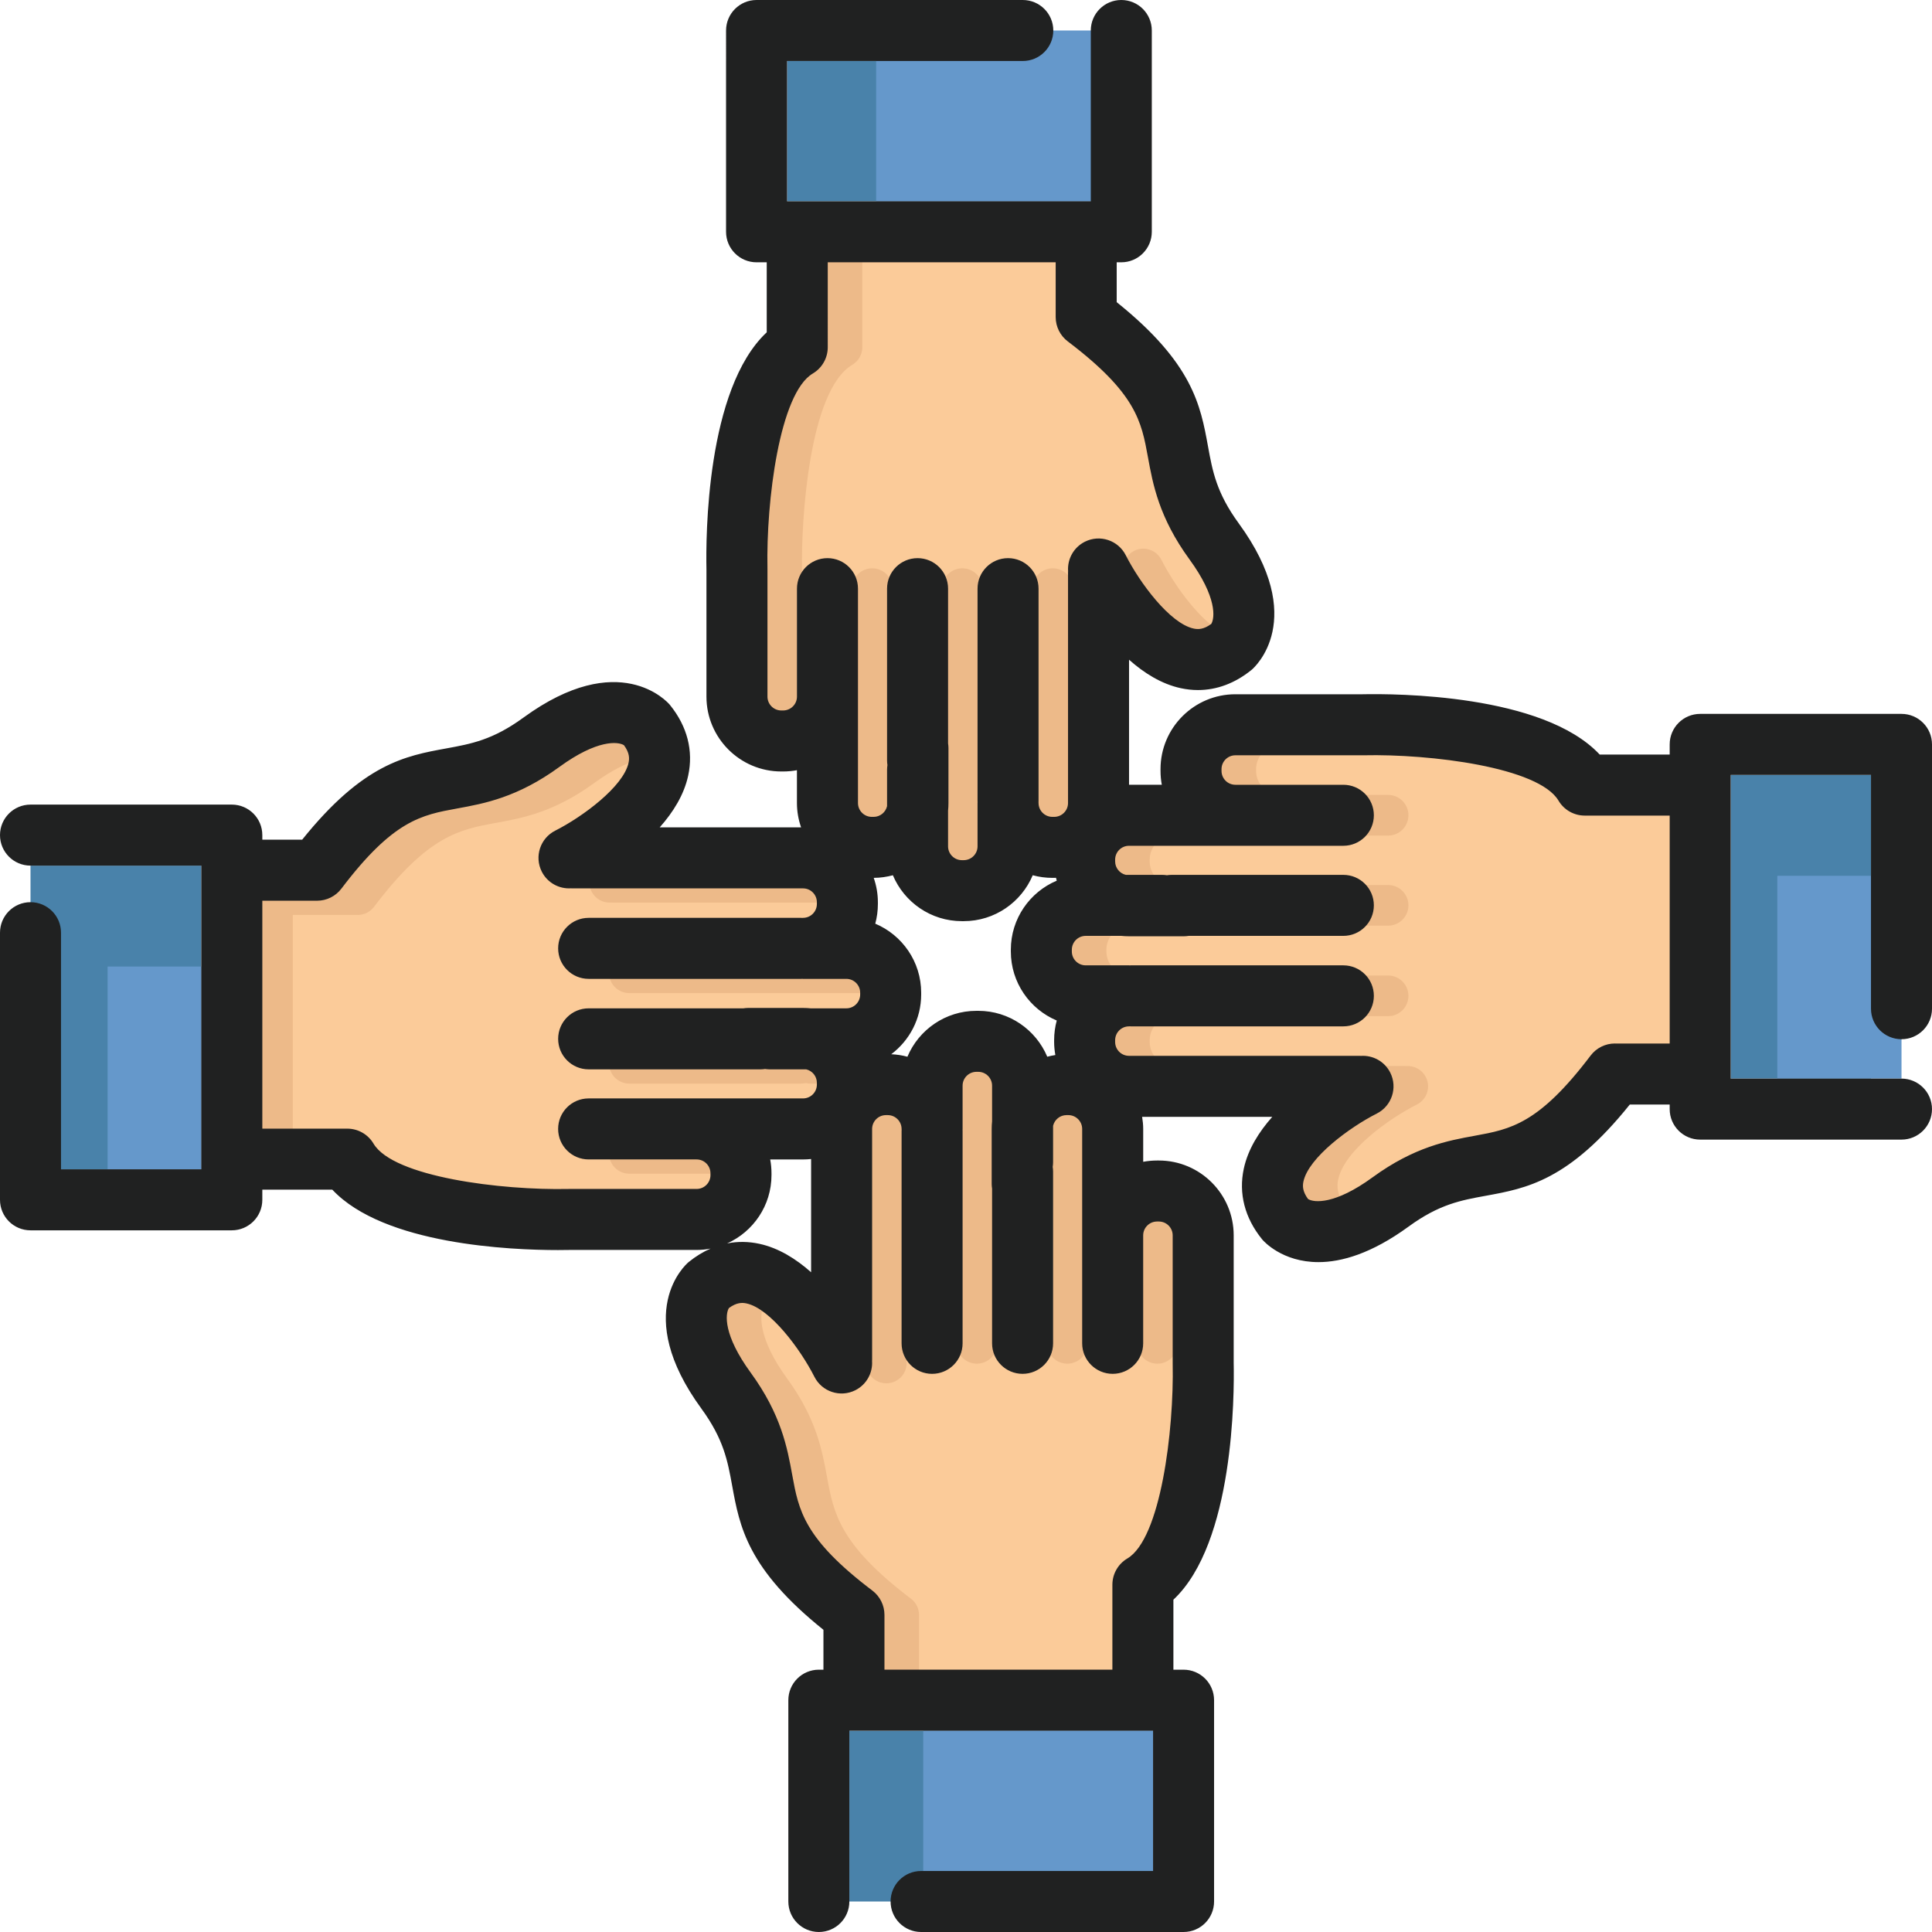<?xml version="1.0" encoding="iso-8859-1"?>
<!-- Generator: Adobe Illustrator 19.0.0, SVG Export Plug-In . SVG Version: 6.00 Build 0)  -->
<svg xmlns="http://www.w3.org/2000/svg" xmlns:xlink="http://www.w3.org/1999/xlink" version="1.1" id="Layer_1" x="0px" y="0px" viewBox="0 0 512 512" style="enable-background:new 0 0 512 512;" xml:space="preserve">
<g>
	<rect x="458.655" y="205.35" style="fill:#4982AA;" width="37.179" height="80.486"/>
	<rect x="8.084" y="229.398" style="fill:#4982AA;" width="45.265" height="80.486"/>
</g>
<g>
	<rect x="28.521" y="256.14" style="fill:#6598CB;" width="24.824" height="53.743"/>
	<rect x="471.008" y="232.092" style="fill:#6598CB;" width="32.912" height="53.743"/>
</g>
<g>
	<path style="fill:#4982AA;" d="M211.278,53.345c0.008,0,0.014,0.001,0.022,0.001h76.531c0.008,0,0.014-0.001,0.022-0.001   c0.008,0,0.014,0.001,0.022,0.001h1.196V16.168h-80.484v37.178h2.672C211.264,53.346,211.271,53.345,211.278,53.345z"/>
	<rect x="225.086" y="458.655" style="fill:#4982AA;" width="80.486" height="45.262"/>
</g>
<g>
	<path style="fill:#6598CB;" d="M234.223,53.345l0.016,0.001h57.909c0,0,0.01-0.001,0.016-0.001l0.016,0.001h0.905V8.084h-60.9   v45.262h2.021C234.211,53.346,234.217,53.345,234.223,53.345z"/>
	<rect x="244.671" y="458.655" style="fill:#6598CB;" width="60.901" height="37.178"/>
</g>
<g>
	<path style="fill:#FBCB99;" d="M415.337,210.792c-6.256-10.572-36.259-13.365-51.25-13.365c-0.945,0-1.867,0.011-2.756,0.03   l-33.947,0.001c-3.509,0-6.363,2.853-6.363,6.362v0.476c0,3.51,2.854,6.365,6.363,6.365h28.619c2.972,0,5.389,2.418,5.389,5.389   s-2.418,5.389-5.389,5.389h-56.812c-3.509,0-6.363,2.853-6.363,6.362v0.474c0,2.967,2.021,5.511,4.915,6.188l0.303,0.07h9.981   c0.235,0,0.494,0.023,0.815,0.07l0.401,0.061l0.402-0.06c0.322-0.05,0.582-0.071,0.817-0.071h45.54   c2.972,0,5.389,2.418,5.389,5.389c0,2.972-2.418,5.389-5.389,5.389h-41.004l-0.41,0.031c-0.323,0.05-0.586,0.072-0.828,0.072   h-14.57c-0.583,0-1.176-0.03-1.762-0.091l-9.712-0.014c-3.509,0-6.363,2.854-6.363,6.363v0.475c0,3.51,2.854,6.364,6.363,6.364   h68.286c2.972,0,5.389,2.418,5.389,5.389c0,2.972-2.418,5.389-5.389,5.389h-56.279l-0.287-0.015l-0.247,0.015   c-3.509,0-6.363,2.854-6.363,6.364v0.473c0,3.51,2.854,6.365,6.363,6.365l61.173,0.003l0.341,0.016l0.142-0.01   c2.174-0.137,4.204,1.021,5.179,2.96c1.331,2.653,0.261,5.896-2.393,7.234c-7.482,3.788-19.205,12.194-20.843,19.832   c-0.321,1.5-0.497,3.838,1.685,6.812l0.308,0.421l0.443,0.275c1.023,0.636,2.423,0.972,4.05,0.972c3.05,0,8.317-1.19,16.082-6.854   c10.588-7.725,19.115-9.279,25.971-10.529c9.636-1.758,17.959-3.276,32.348-22.269c1.012-1.338,2.619-2.135,4.295-2.135h17.207   v-65.793h-25.204C418.079,213.436,416.302,212.422,415.337,210.792z"/>
	<path style="fill:#FBCB99;" d="M190.979,310.939c0-3.51-2.854-6.365-6.363-6.365h-28.619c-2.972,0-5.389-2.418-5.389-5.389   s2.418-5.389,5.389-5.389h56.814c3.509,0,6.363-2.853,6.363-6.362v-0.474c0-2.967-2.021-5.511-4.916-6.188l-0.303-0.07h-9.981   c-0.235,0-0.494-0.023-0.815-0.07l-0.402-0.061l-0.402,0.061c-0.321,0.049-0.579,0.07-0.814,0.07h-45.544   c-2.972,0-5.389-2.418-5.389-5.389s2.418-5.389,5.389-5.389h41.006l0.41-0.031c0.323-0.05,0.586-0.072,0.828-0.072h14.571   c0.583,0,1.176,0.03,1.762,0.091l9.712,0.014c3.509,0,6.363-2.854,6.363-6.363v-0.475c0-3.51-2.854-6.364-6.363-6.364h-68.288   c-2.972,0-5.389-2.418-5.389-5.389s2.418-5.389,5.389-5.389h56.281l0.287,0.015l0.247-0.015c3.509,0,6.363-2.854,6.363-6.364   v-0.472c0-3.51-2.854-6.365-6.363-6.365l-61.188-0.003l-0.323-0.018l-0.153,0.01c-2.175,0.148-4.202-1.022-5.174-2.958   c-1.333-2.654-0.259-5.9,2.399-7.238c7.479-3.788,19.202-12.193,20.838-19.827c0.322-1.5,0.499-3.838-1.685-6.814l-0.306-0.418   l-0.44-0.275c-1.024-0.639-2.426-0.977-4.056-0.977c-3.05,0-8.317,1.19-16.082,6.855c-10.588,7.726-19.114,9.28-25.97,10.529   c-9.636,1.758-17.959,3.276-32.348,22.27c-1.013,1.337-2.62,2.134-4.296,2.134H66.823v65.793h25.204   c1.895,0,3.672,1.013,4.638,2.644c6.257,10.571,36.312,13.363,51.332,13.363c0.916,0,1.808-0.01,2.669-0.027l33.95-0.002   c3.509,0,6.363-2.853,6.363-6.362V310.939z"/>
	<path style="fill:#FBCB99;" d="M288.701,145.973c0.76-0.382,1.572-0.575,2.413-0.575c2.05,0,3.898,1.136,4.821,2.967   c3.787,7.481,12.192,19.205,19.838,20.845c0.593,0.126,1.144,0.188,1.685,0.188c1.729,0,3.404-0.612,5.123-1.872l0.42-0.308   l0.276-0.442c1.958-3.151,1.443-10.094-5.882-20.134c-7.723-10.586-9.277-19.113-10.529-25.966   c-1.758-9.637-3.276-17.961-22.271-32.351c-1.337-1.013-2.134-2.62-2.134-4.296V66.82h-65.794v25.207   c0,1.896-1.014,3.672-2.644,4.638c-11.659,6.9-13.58,42.191-13.335,54.004l0.002,33.947c0,3.509,2.854,6.363,6.363,6.363h0.475   c3.511,0,6.366-2.854,6.366-6.363v-28.619c0-2.972,2.418-5.389,5.389-5.389s5.389,2.418,5.389,5.389v56.813   c0,3.509,2.853,6.363,6.361,6.363h0.476c2.97,0,5.515-2.024,6.189-4.923l0.071-0.301v-9.977c0-0.235,0.022-0.493,0.07-0.814   l0.061-0.402l-0.061-0.402c-0.049-0.321-0.07-0.579-0.07-0.814v-45.543c0-2.972,2.418-5.389,5.389-5.389   c2.972,0,5.389,2.418,5.389,5.389v41.013l0.03,0.404c0.05,0.327,0.072,0.589,0.072,0.826v14.571c0,0.587-0.029,1.178-0.089,1.754   l-0.014,9.72c0,3.509,2.852,6.362,6.359,6.362h0.477c3.51,0,6.365-2.854,6.365-6.362v-68.287c0-2.972,2.418-5.389,5.389-5.389   c2.972,0,5.389,2.418,5.389,5.389v56.265l-0.014,0.301l0.014,0.247c0,3.509,2.854,6.363,6.363,6.363h0.472   c3.51,0,6.365-2.854,6.365-6.363l0.003-61.175l0.016-0.341l-0.01-0.142C285.598,148.981,286.76,146.948,288.701,145.973z"/>
	<path style="fill:#FBCB99;" d="M313.467,327.384c0-3.509-2.854-6.363-6.363-6.363h-0.474c-3.511,0-6.366,2.854-6.366,6.363v28.619   c0,2.972-2.418,5.389-5.389,5.389s-5.389-2.418-5.389-5.389V299.19c0-3.509-2.853-6.363-6.361-6.363h-0.476   c-2.97,0-5.514,2.024-6.189,4.923l-0.07,0.301v9.977c0,0.235-0.023,0.493-0.07,0.814l-0.061,0.402l0.061,0.402   c0.049,0.321,0.07,0.579,0.07,0.814v45.543c0,2.972-2.418,5.389-5.389,5.389s-5.389-2.418-5.389-5.389V314.99l-0.03-0.404   c-0.05-0.327-0.072-0.589-0.072-0.826v-14.57c0-0.587,0.029-1.178,0.089-1.754l0.014-9.72c0-3.509-2.852-6.362-6.359-6.362h-0.477   c-3.51,0-6.365,2.853-6.365,6.362v68.287c0,2.972-2.418,5.389-5.389,5.389c-2.972,0-5.389-2.418-5.389-5.389v-56.265l0.014-0.301   l-0.014-0.246c0-3.509-2.854-6.363-6.363-6.363h-0.472c-3.51,0-6.365,2.854-6.365,6.363l-0.003,61.175l-0.016,0.34l0.01,0.142   c0.144,2.171-1.018,4.203-2.959,5.179c-0.76,0.38-1.573,0.574-2.414,0.574c-2.05,0-3.897-1.136-4.82-2.967   c-3.787-7.481-12.193-19.205-19.839-20.845c-0.592-0.126-1.144-0.188-1.686-0.188c-1.727,0-3.403,0.612-5.122,1.872l-0.42,0.308   l-0.276,0.442c-1.959,3.151-1.443,10.094,5.882,20.134c7.723,10.586,9.277,19.113,10.528,25.966   c1.758,9.637,3.276,17.961,22.271,32.351c1.337,1.013,2.134,2.62,2.134,4.296v17.21h65.794v-25.209   c0-1.896,1.013-3.672,2.644-4.638c11.659-6.9,13.58-42.191,13.335-54.004L313.467,327.384z"/>
</g>
<g>
	<path style="fill:#EDBA89;" d="M367.86,234.537h-11.857c2.972,0,5.389,2.418,5.389,5.389s-2.418,5.389-5.389,5.389h11.857   c2.972,0,5.389-2.418,5.389-5.389S370.831,234.537,367.86,234.537z"/>
	<path style="fill:#EDBA89;" d="M367.86,210.663h-11.857c2.972,0,5.389,2.418,5.389,5.389c0,2.972-2.418,5.389-5.389,5.389h11.857   c2.972,0,5.389-2.418,5.389-5.389C373.249,213.08,370.831,210.663,367.86,210.663z"/>
	<path style="fill:#EDBA89;" d="M356.003,269.298h11.857c2.972,0,5.389-2.418,5.389-5.389s-2.418-5.389-5.389-5.389h-11.857   c2.972,0,5.389,2.418,5.389,5.389C361.392,266.88,358.974,269.298,356.003,269.298z"/>
	<path style="fill:#EDBA89;" d="M314.589,245.347c-0.323,0.05-0.586,0.072-0.828,0.072h11.857c0.241,0,0.504-0.023,0.828-0.072   l0.41-0.031h-11.857L314.589,245.347z"/>
	<path style="fill:#EDBA89;" d="M293.211,252.155v-0.475c0-3.192,2.364-5.834,5.432-6.287c-0.404-0.013-0.81-0.022-1.214-0.063   l-9.712-0.014c-3.509,0-6.363,2.854-6.363,6.363v0.475c0,3.51,2.854,6.364,6.363,6.364h11.857   C296.066,258.519,293.211,255.665,293.211,252.155z"/>
	<path style="fill:#EDBA89;" d="M356.331,319.349c-2.181-2.975-2.005-5.313-1.685-6.812c1.638-7.639,13.362-16.046,20.843-19.832   c2.654-1.338,3.724-4.581,2.393-7.234c-0.974-1.939-3.005-3.097-5.179-2.96l-0.142,0.01l-0.341-0.016l-61.173-0.003   c-3.509,0-6.363-2.855-6.363-6.365v-0.473c0-3.51,2.854-6.364,6.363-6.364h-11.324l-0.287-0.015l-0.247,0.015   c-3.509,0-6.363,2.854-6.363,6.364v0.473c0,3.51,2.854,6.365,6.363,6.365l61.173,0.003l0.341,0.016l0.142-0.01   c2.174-0.137,4.204,1.021,5.179,2.96c1.331,2.653,0.261,5.896-2.393,7.234c-7.482,3.788-19.205,12.194-20.843,19.832   c-0.321,1.5-0.497,3.838,1.685,6.812l0.308,0.421l0.443,0.275c1.023,0.636,2.423,0.972,4.05,0.972c1.676,0,4.025-0.364,7.085-1.628   L356.331,319.349z"/>
	<path style="fill:#EDBA89;" d="M297.744,234.467l0.303,0.07h9.981c0.235,0,0.494,0.023,0.815,0.07l0.401,0.061l0.402-0.06   c0.322-0.05,0.582-0.071,0.817-0.071h-0.558l-0.303-0.07c-2.894-0.677-4.915-3.221-4.915-6.188v-0.474   c0-3.509,2.854-6.362,6.363-6.362h-11.857c-3.509,0-6.363,2.853-6.363,6.362v0.474C292.828,231.245,294.849,233.79,297.744,234.467   z"/>
	<path style="fill:#EDBA89;" d="M327.385,210.663h11.857c-3.509,0-6.363-2.855-6.363-6.365v-0.476c0-3.509,2.854-6.362,6.363-6.362   l27.631-0.001c-0.972-0.02-1.907-0.03-2.784-0.03c-0.945,0-1.867,0.011-2.756,0.03l-33.947,0.001c-3.509,0-6.363,2.853-6.363,6.362   v0.476C321.021,207.806,323.876,210.663,327.385,210.663z"/>
	<path style="fill:#EDBA89;" d="M214.257,280.769l-0.303-0.07h-9.981c-0.235,0-0.494-0.023-0.815-0.07l-0.402-0.061l-0.402,0.061   c-0.321,0.049-0.579,0.07-0.814,0.07h-40.045c-0.071,0.348-0.11,0.708-0.11,1.078c0,2.972,2.418,5.389,5.389,5.389h45.544   c0.235,0,0.493-0.023,0.814-0.07l0.402-0.061l0.402,0.061c0.321,0.049,0.58,0.07,0.815,0.07h4.422v-0.208   C219.174,283.991,217.153,281.446,214.257,280.769z"/>
	<path style="fill:#EDBA89;" d="M184.615,304.574h-23.12c-0.071,0.348-0.11,0.708-0.11,1.078c0,2.972,2.418,5.389,5.389,5.389   h24.203v-0.102C190.979,307.43,188.124,304.574,184.615,304.574z"/>
	<path style="fill:#EDBA89;" d="M224.284,256.717h-62.788c-0.071,0.348-0.11,0.708-0.11,1.078c0,2.972,2.418,5.389,5.389,5.389   h63.872v-0.103C230.647,259.572,227.793,256.717,224.284,256.717z"/>
	<path style="fill:#EDBA89;" d="M77.602,242.475h17.205c1.677,0,3.283-0.798,4.296-2.134c14.389-18.995,22.71-20.512,32.348-22.27   c6.854-1.248,15.382-2.803,25.97-10.529c5.006-3.652,8.965-5.438,11.97-6.252c0.058-1.413-0.276-3.236-1.865-5.402l-0.306-0.418   l-0.44-0.275c-1.024-0.639-2.426-0.977-4.056-0.977c-3.05,0-8.317,1.19-16.082,6.855c-10.588,7.726-19.114,9.28-25.97,10.529   c-9.636,1.758-17.959,3.276-32.348,22.27c-1.013,1.337-2.62,2.134-4.296,2.134H66.823v65.793h10.779V242.475z"/>
	<path style="fill:#EDBA89;" d="M102.806,308.267h-2.448c2.158,1.554,4.92,2.88,8.068,3.997c-0.368-0.438-0.706-0.885-0.983-1.353   C106.479,309.281,104.701,308.267,102.806,308.267z"/>
	<path style="fill:#EDBA89;" d="M156.753,236.234c0.971,1.936,2.999,3.105,5.174,2.958l0.153-0.01l0.323,0.018l56.772,0.003v-0.102   c0-3.51-2.854-6.365-6.363-6.365l-56.495-0.003C156.077,233.882,156.186,235.107,156.753,236.234z"/>
	<path style="fill:#EDBA89;" d="M212.548,184.614l-0.002-33.947c-0.245-11.813,1.676-47.103,13.335-54.004   c1.631-0.966,2.644-2.742,2.644-4.638V66.82h-11.857v25.207c0,1.896-1.014,3.672-2.644,4.638   c-11.659,6.9-13.58,42.191-13.335,54.004l0.002,33.947c0,3.509,2.854,6.363,6.363,6.363h0.475c2.491,0,4.647-1.441,5.692-3.53   C212.794,186.592,212.548,185.633,212.548,184.614z"/>
	<path style="fill:#EDBA89;" d="M236.53,212.809v-56.813c0-2.972-2.418-5.389-5.389-5.389s-5.389,2.418-5.389,5.389v28.619   c0,1.309-0.398,2.525-1.078,3.537v24.657c0,3.509,2.853,6.363,6.361,6.363h0.476c2.471,0,4.631-1.413,5.681-3.554   C236.773,214.769,236.53,213.818,236.53,212.809z"/>
	<path style="fill:#EDBA89;" d="M284.389,212.809l-0.014-0.247l0.014-0.301v-56.265c0-2.972-2.418-5.389-5.389-5.389   s-5.389,2.418-5.389,5.389v60.35c1.144,1.702,3.085,2.825,5.285,2.825h0.472c2.493,0,4.649-1.443,5.692-3.533   C284.634,214.785,284.389,213.825,284.389,212.809z"/>
	<path style="fill:#EDBA89;" d="M307.793,148.366c-0.923-1.831-2.77-2.967-4.821-2.967c-0.842,0-1.654,0.194-2.413,0.575   c-1.941,0.975-3.103,3.008-2.959,5.179l0.01,0.142l-0.005,0.116c4.254,7.267,11.501,16.37,18.17,17.8   c0.593,0.126,1.144,0.188,1.685,0.188c1.729,0,3.404-0.612,5.123-1.872l0.42-0.308l0.041-0.067   C316.839,163.084,310.829,154.365,307.793,148.366z"/>
	<path style="fill:#EDBA89;" d="M260.408,224.282l0.014-9.72c0.06-0.576,0.089-1.166,0.089-1.754v-14.571   c0-0.237-0.023-0.499-0.072-0.826l-0.03-0.404v-41.013c0-2.972-2.418-5.389-5.389-5.389c-2.972,0-5.389,2.418-5.389,5.389v45.543   c0,0.235,0.022,0.493,0.07,0.814l0.061,0.402l-0.061,0.402c-0.049,0.321-0.07,0.579-0.07,0.814v9.977l-0.071,0.301   c-0.191,0.817-0.542,1.553-0.997,2.206l-0.011,7.828c0,3.509,2.852,6.362,6.359,6.362h0.478c2.492,0,4.648-1.442,5.691-3.531   C260.653,226.259,260.408,225.3,260.408,224.282z"/>
	<path style="fill:#EDBA89;" d="M277.45,297.435c-0.06,0.576-0.089,1.166-0.089,1.754v14.57c0,0.237,0.024,0.499,0.072,0.826   l0.03,0.404v41.013c0,2.972,2.418,5.389,5.389,5.389s5.389-2.418,5.389-5.389v-45.543c0-0.235-0.023-0.493-0.07-0.814l-0.061-0.402   l0.061-0.402c0.049-0.321,0.07-0.579,0.07-0.814v-9.977l0.07-0.301c0.112-0.486,0.295-0.937,0.509-1.369   c-1.04-2.102-3.2-3.554-5.699-3.554h-0.476c-2.133,0-4.033,1.054-5.192,2.717L277.45,297.435z"/>
	<path style="fill:#EDBA89;" d="M301.341,356.002c0,2.972,2.418,5.389,5.389,5.389s5.389-2.418,5.389-5.389v-28.619   c0-1.018,0.247-1.978,0.674-2.833c-1.044-2.09-3.199-3.53-5.689-3.53h-0.474c-2.201,0-4.145,1.123-5.288,2.826v32.156H301.341z"/>
	<path style="fill:#EDBA89;" d="M230.079,363.632c0.923,1.831,2.769,2.967,4.82,2.967c0.842,0,1.655-0.194,2.414-0.574   c1.941-0.975,3.103-3.008,2.959-5.179l-0.01-0.142l0.016-0.34l0.003-61.175c0-1.016,0.247-1.976,0.673-2.829   c-1.044-2.091-3.2-3.533-5.691-3.533h-0.472c-3.51,0-6.365,2.854-6.365,6.363l-0.003,61.175l-0.011,0.223   C229.034,361.652,229.596,362.678,230.079,363.632z"/>
	<path style="fill:#EDBA89;" d="M253.483,299.189l0.014,0.246l-0.014,0.301v56.265c0,2.972,2.418,5.389,5.389,5.389   c2.972,0,5.389-2.418,5.389-5.389v-68.287c0-1.018,0.247-1.977,0.674-2.831c-1.044-2.089-3.198-3.531-5.687-3.531h-0.478   c-3.51,0-6.365,2.853-6.365,6.362v7.935C253.085,296.665,253.483,297.881,253.483,299.189z"/>
	<path style="fill:#EDBA89;" d="M241.419,423.674c-18.996-14.39-20.513-22.712-22.271-32.351   c-1.25-6.852-2.805-15.379-10.528-25.966c-7.325-10.039-7.841-16.983-5.882-20.134l0.235-0.376   c-1.532-1.005-3.075-1.735-4.589-2.06c-0.592-0.126-1.144-0.188-1.686-0.188c-1.727,0-3.403,0.612-5.122,1.872l-0.42,0.308   l-0.276,0.442c-1.959,3.151-1.443,10.094,5.882,20.134c7.723,10.586,9.277,19.113,10.528,25.966   c1.758,9.637,3.276,17.961,22.271,32.351c1.337,1.013,2.134,2.62,2.134,4.296v17.21h11.857v-17.21   C243.554,426.293,242.756,424.687,241.419,423.674z"/>
</g>
<path style="fill:#202121;" d="M503.916,275.402c4.466,0,8.084-3.618,8.084-8.084V197.27c0-4.466-3.618-8.084-8.084-8.084h-53.347  c-4.466,0-8.084,3.618-8.084,8.084v2.693h-18.547c-15.034-16.069-54.337-16.151-62.812-15.978h-33.74  c-10.938,0-19.836,8.898-19.836,19.835v0.476c0,1.254,0.116,2.481,0.34,3.67h-8.681v-28.986v-4.149  c3.985,3.542,8.607,6.441,13.705,7.542c1.531,0.332,3.054,0.495,4.563,0.495c4.982,0,9.797-1.79,14.128-5.29  c0.056-0.045,0.112-0.092,0.166-0.138c0.623-0.532,15.057-13.326-3.488-38.743c-5.906-8.094-6.949-13.815-8.156-20.441  c-1.973-10.818-4.012-21.988-24.189-38.179V69.513h1.218c4.466,0,8.084-3.618,8.084-8.084V8.084c0-4.466-3.618-8.084-8.084-8.084  s-8.084,3.618-8.084,8.084v45.262h-1.195c-0.008,0-0.015-0.001-0.023-0.001s-0.015,0.001-0.023,0.001H211.3  c-0.008,0-0.015-0.001-0.023-0.001c-0.008,0-0.015,0.001-0.023,0.001h-2.672V16.168h62.468c4.466,0,8.084-3.618,8.084-8.084  S275.516,0,271.051,0h-70.553c-4.465,0-8.084,3.618-8.084,8.084V61.43c0,4.466,3.62,8.084,8.084,8.084h2.694v18.549  c-16.068,15.032-16.154,54.331-15.977,62.81v33.74c0,10.937,8.899,19.836,19.836,19.836h0.474c1.254,0,2.481-0.116,3.671-0.34v8.696  c0,2.261,0.399,4.427,1.099,6.453h-33.316h-4.148c3.543-3.985,6.443-8.607,7.543-13.705c1.422-6.585-0.236-13.048-4.797-18.69  c-0.045-0.057-0.092-0.112-0.138-0.167c-0.532-0.623-13.329-15.055-38.743,3.489c-8.094,5.906-13.816,6.949-20.441,8.156  c-10.818,1.973-21.987,4.011-38.179,24.187H69.517v-1.217c0-4.466-3.62-8.084-8.084-8.084H8.084C3.62,213.23,0,216.849,0,221.314  c0,4.466,3.62,8.084,8.084,8.084h45.265v80.482H16.168v-62.709c0-4.466-3.62-8.084-8.084-8.084S0,242.706,0,247.172v70.793  c0,4.466,3.62,8.084,8.084,8.084h53.349c4.465,0,8.084-3.618,8.084-8.084v-2.694h18.547c13.67,14.611,47.398,16.009,59.78,16.009  c1.235,0,2.26-0.015,3.03-0.03h33.74c1.265,0,2.5-0.132,3.7-0.359c-1.991,0.865-3.919,2.037-5.76,3.526  c-0.056,0.045-0.112,0.092-0.166,0.138c-0.623,0.532-15.057,13.326,3.488,38.743c5.905,8.094,6.949,13.815,8.157,20.441  c1.973,10.818,4.011,21.988,24.188,38.179v10.567h-1.218c-4.465,0-8.084,3.618-8.084,8.084v53.347c0,4.466,3.62,8.084,8.084,8.084  c4.465,0,8.084-3.618,8.084-8.084v-45.262h80.484v37.178H244.1c-4.465,0-8.084,3.618-8.084,8.084S239.635,512,244.1,512h69.558  c4.466,0,8.084-3.618,8.084-8.084V450.57c0-4.466-3.618-8.084-8.084-8.084h-2.694v-18.552c16.068-15.032,16.154-54.331,15.977-62.81  v-33.74c0-10.937-8.899-19.836-19.836-19.836h-0.474c-1.254,0-2.481,0.116-3.671,0.34v-8.696c0-1.097-0.112-2.167-0.285-3.215  h30.346h4.146c-3.542,3.984-6.441,8.607-7.542,13.704c-1.422,6.586,0.237,13.049,4.798,18.691c0.044,0.056,0.091,0.112,0.137,0.166  c0.327,0.382,5.244,5.938,14.84,5.937c6.083,0,14.043-2.231,23.901-9.425c8.095-5.906,13.815-6.949,20.442-8.156  c10.818-1.973,21.987-4.011,38.178-24.187h10.564v1.219c0,4.466,3.618,8.084,8.084,8.084h53.347c4.466,0,8.084-3.618,8.084-8.084  s-3.618-8.084-8.084-8.084h-45.263v-80.483h37.179v61.962C495.832,271.784,499.45,275.402,503.916,275.402z M280.049,270.45  c-0.453,1.661-0.694,3.408-0.694,5.212v0.472c0,1.184,0.123,2.338,0.323,3.464c-0.728,0.11-1.442,0.258-2.142,0.445  c-3.005-7.139-10.07-12.164-18.288-12.164h-0.478c-8.221,0-15.291,5.026-18.296,12.167c-1.373-0.374-2.808-0.595-4.281-0.664  c4.804-3.624,7.928-9.36,7.928-15.827v-0.475c0-8.221-5.027-15.291-12.168-18.296c0.453-1.661,0.695-3.408,0.695-5.212v-0.472  c0-2.262-0.4-4.43-1.101-6.458c1.757-0.003,3.452-0.257,5.075-0.69c3.005,7.139,10.07,12.164,18.288,12.164h0.478  c8.222,0,15.292-5.026,18.297-12.167c1.661,0.453,3.408,0.695,5.211,0.695h0.473c0.163,0,0.32-0.02,0.482-0.025  c0.058,0.259,0.129,0.512,0.197,0.767c-7.139,3.005-12.165,10.072-12.165,18.291v0.475  C267.882,260.376,272.908,267.445,280.049,270.45z M207.528,188.283h-0.474c-2.022,0-3.668-1.645-3.668-3.668v-33.826  c0-0.056,0-0.115-0.002-0.171c-0.37-17.738,3.193-46.414,12.012-51.633c2.459-1.455,3.967-4.1,3.967-6.957V69.515h60.404v14.513  c0,2.531,1.186,4.916,3.202,6.445c18.161,13.758,19.523,21.228,21.249,30.688c1.299,7.122,2.916,15.986,11.002,27.07  c7.333,10.049,6.737,15.568,5.77,17.122c-2.052,1.504-3.501,1.468-4.655,1.223c-6.314-1.355-14.323-12.175-17.993-19.426  c-2.007-3.982-6.862-5.585-10.847-3.584c-2.995,1.506-4.649,4.62-4.439,7.767c-0.004,0.108-0.016,0.213-0.016,0.322v27.329v33.334  v0.493c0,2.023-1.646,3.668-3.67,3.668h-0.473c-2.023,0-3.668-1.645-3.668-3.668c0-0.083-0.01-0.164-0.013-0.247  c0.002-0.083,0.013-0.163,0.013-0.247v-56.32c0-4.466-3.618-8.084-8.084-8.084c-4.466,0-8.084,3.618-8.084,8.084v56.32  c0,0.083,0.01,0.164,0.013,0.247c-0.002,0.083-0.013,0.163-0.013,0.247v11.474c0,2.022-1.646,3.667-3.67,3.667h-0.478  c-2.02,0-3.664-1.645-3.664-3.667v-9.446c0.068-0.667,0.103-1.343,0.103-2.029V198.24c0-0.419-0.042-0.827-0.103-1.229v-41.013  c0-4.466-3.62-8.084-8.084-8.084c-4.465,0-8.084,3.618-8.084,8.084v45.543c0,0.414,0.041,0.818,0.101,1.216  c-0.06,0.398-0.101,0.802-0.101,1.216v9.668c-0.378,1.623-1.829,2.838-3.566,2.838h-0.476c-2.022,0-3.666-1.645-3.666-3.668v-23.438  v-4.756v-28.619c0-4.466-3.62-8.084-8.084-8.084c-4.465,0-8.084,3.618-8.084,8.084v28.619  C211.201,186.637,209.554,188.283,207.528,188.283z M188.284,311.416c0,2.022-1.646,3.667-3.668,3.667H150.79  c-0.058,0-0.117,0.001-0.176,0.002c-17.716,0.389-46.393-3.167-51.629-12.014c-1.455-2.459-4.1-3.967-6.957-3.967H69.518v-60.403  h14.511c2.531,0,4.915-1.186,6.444-3.202c13.758-18.161,21.229-19.522,30.687-21.247c7.123-1.298,15.987-2.915,27.071-11.002  c10.05-7.333,15.567-6.739,17.123-5.77c1.505,2.052,1.469,3.5,1.222,4.653c-1.353,6.312-12.169,14.318-19.42,17.989  c-3.986,2.006-5.594,6.863-3.59,10.851c1.504,2.992,4.612,4.645,7.758,4.438c0.111,0.004,0.22,0.017,0.332,0.017h27.327h33.335  h0.493c2.023,0,3.668,1.646,3.668,3.67v0.472c0,2.023-1.646,3.669-3.668,3.669c-0.083,0-0.164,0.01-0.246,0.012  c-0.083-0.002-0.163-0.012-0.247-0.012h-56.321c-4.465,0-8.084,3.618-8.084,8.084c0,4.466,3.62,8.084,8.084,8.084h56.321  c0.083,0,0.164-0.01,0.247-0.013c0.083,0.002,0.163,0.013,0.246,0.013h11.474c2.022,0,3.668,1.646,3.668,3.669v0.475  c0,2.023-1.646,3.668-3.668,3.668h-9.438c-0.669-0.069-1.348-0.105-2.036-0.105h-14.57c-0.421,0-0.832,0.042-1.236,0.105h-41.007  c-4.465,0-8.084,3.618-8.084,8.084c0,4.466,3.62,8.084,8.084,8.084h45.544c0.415,0,0.818-0.041,1.216-0.101  c0.398,0.06,0.802,0.101,1.216,0.101h9.67c1.621,0.379,2.835,1.829,2.835,3.565v0.474c0,2.022-1.646,3.667-3.668,3.667H189.37  h-4.757h-28.619c-4.465,0-8.084,3.618-8.084,8.084s3.62,8.084,8.084,8.084h28.619c2.022,0,3.668,1.646,3.668,3.67v0.483H188.284z   M204.453,311.416v-0.476c0-1.254-0.116-2.481-0.341-3.67h8.699c0.724,0,1.437-0.044,2.141-0.121v25.868v4.148  c-3.985-3.542-8.607-6.442-13.704-7.542c-2.896-0.627-5.768-0.656-8.556-0.106C199.612,326.417,204.453,319.477,204.453,311.416z   M306.63,323.714h0.474c2.023,0,3.668,1.645,3.668,3.668v33.826c0,0.056,0.001,0.115,0.002,0.171  c0.37,17.738-3.193,46.414-12.013,51.633c-2.458,1.455-3.967,4.1-3.967,6.957v22.514H234.39v-14.515  c0-2.531-1.186-4.916-3.202-6.445c-18.16-13.758-19.523-21.228-21.247-30.688c-1.299-7.122-2.916-15.986-11.002-27.07  c-7.333-10.049-6.737-15.568-5.771-17.122c2.054-1.505,3.501-1.468,4.655-1.223c6.314,1.355,14.323,12.175,17.993,19.426  c2.007,3.982,6.861,5.585,10.848,3.584c2.994-1.505,4.648-4.619,4.439-7.765c0.004-0.109,0.016-0.215,0.016-0.324v-27.328v-33.335  v-0.493c0-2.023,1.647-3.668,3.67-3.668h0.473c2.022,0,3.668,1.645,3.668,3.668c0,0.083,0.01,0.164,0.013,0.247  c-0.002,0.083-0.013,0.163-0.013,0.247V356c0,4.466,3.62,8.084,8.084,8.084c4.466,0,8.084-3.618,8.084-8.084v-56.32  c0-0.083-0.01-0.164-0.013-0.247c0.002-0.083,0.013-0.163,0.013-0.247v-11.474c0-2.022,1.646-3.667,3.67-3.667h0.478  c2.02,0,3.664,1.645,3.664,3.667v9.444c-0.068,0.667-0.103,1.344-0.103,2.029v14.571c0,0.419,0.042,0.828,0.103,1.229v41.013  c0,4.466,3.618,8.084,8.084,8.084s8.084-3.618,8.084-8.084v-45.543c0-0.415-0.041-0.818-0.101-1.216  c0.06-0.398,0.101-0.802,0.101-1.216v-9.668c0.378-1.623,1.829-2.838,3.566-2.838h0.476c2.022,0,3.666,1.645,3.666,3.668v23.438  v4.756v28.619c0,4.466,3.618,8.084,8.084,8.084c4.465,0,8.084-3.618,8.084-8.084v-28.619  C302.958,325.36,304.605,323.714,306.63,323.714z M427.972,276.534c-2.531,0-4.915,1.186-6.445,3.203  c-13.757,18.16-21.227,19.521-30.685,21.246c-7.123,1.298-15.988,2.915-27.072,11.002c-10.051,7.335-15.57,6.735-17.121,5.771  c-1.506-2.053-1.47-3.501-1.223-4.655c1.354-6.313,12.175-14.322,19.425-17.992c3.982-2.007,5.587-6.861,3.583-10.847  c-1.505-2.995-4.62-4.649-7.766-4.439c-0.108-0.004-0.215-0.016-0.323-0.016h-27.326h-33.335h-0.493  c-2.023,0-3.668-1.646-3.668-3.67v-0.472c0-2.023,1.645-3.669,3.668-3.669c0.083,0,0.164-0.01,0.247-0.012  c0.083,0.002,0.163,0.012,0.246,0.012h56.319c4.466,0,8.084-3.618,8.084-8.084c0-4.466-3.618-8.084-8.084-8.084h-56.319  c-0.083,0-0.164,0.01-0.246,0.012c-0.083-0.002-0.163-0.012-0.247-0.012h-11.474c-2.023,0-3.668-1.646-3.668-3.669v-0.475  c0-2.023,1.645-3.668,3.668-3.668h9.438c0.669,0.069,1.348,0.105,2.035,0.105h14.571c0.421,0,0.832-0.042,1.236-0.105h41.005  c4.466,0,8.084-3.618,8.084-8.084s-3.618-8.084-8.084-8.084h-45.54c-0.415,0-0.819,0.041-1.217,0.101  c-0.398-0.06-0.802-0.101-1.217-0.101h-9.671c-1.621-0.379-2.835-1.829-2.835-3.565v-0.474c0-2.022,1.645-3.667,3.668-3.667h23.438  h4.755h28.619c4.466,0,8.084-3.618,8.084-8.084c0-4.466-3.618-8.084-8.084-8.084h-28.619c-2.023,0-3.668-1.646-3.668-3.67v-0.476  c0-2.022,1.645-3.667,3.668-3.667h33.826c0.059,0,0.116-0.001,0.176-0.002c17.716-0.396,46.395,3.167,51.631,12.014  c1.455,2.458,4.1,3.967,6.957,3.967h22.51v60.403h-14.51V276.534z"/>
<g>
</g>
<g>
</g>
<g>
</g>
<g>
</g>
<g>
</g>
<g>
</g>
<g>
</g>
<g>
</g>
<g>
</g>
<g>
</g>
<g>
</g>
<g>
</g>
<g>
</g>
<g>
</g>
<g>
</g>
</svg>
